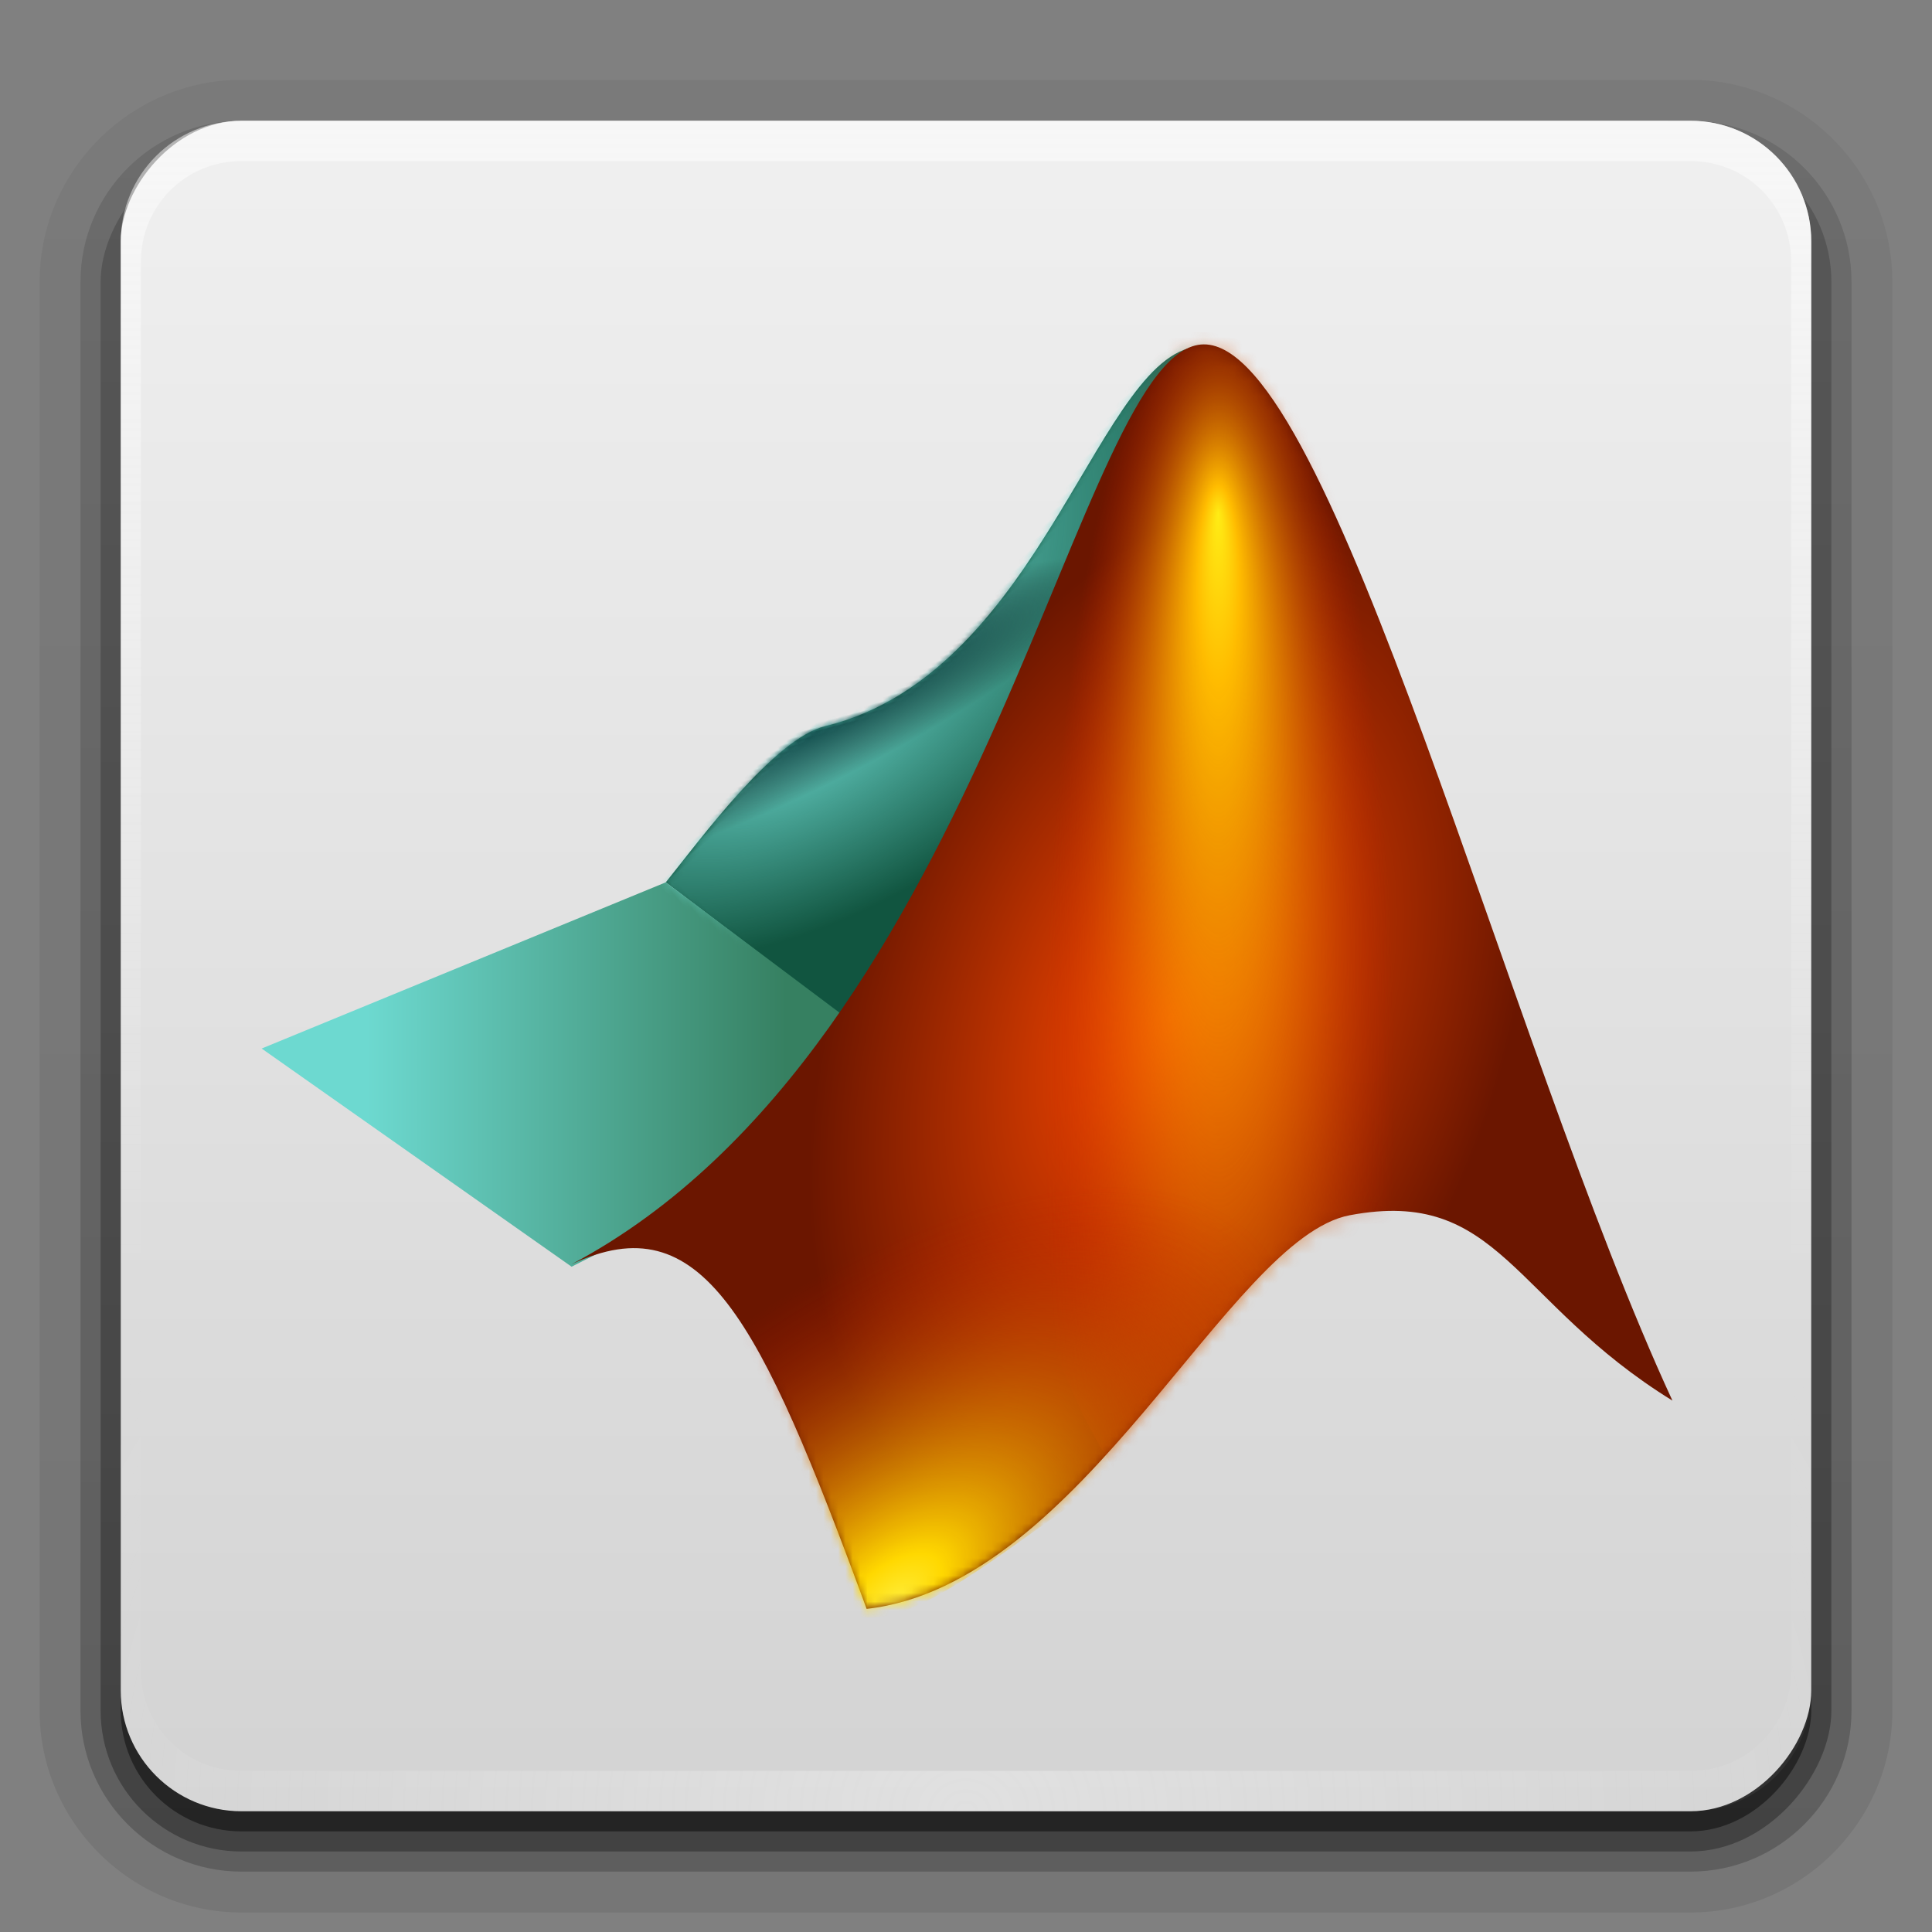 <svg height="96" width="96" xmlns="http://www.w3.org/2000/svg" xmlns:xlink="http://www.w3.org/1999/xlink"><rect width="100%" height="100%" fill="#808080" stroke="none"/><linearGradient id="a"><stop offset="0" stop-color="#fefefe"/><stop offset="1" stop-color="#fefefe" stop-opacity="0"/></linearGradient><linearGradient id="b" gradientUnits="userSpaceOnUse" x1="36.357" x2="36.357" xlink:href="#a" y1="6" y2="63.893"/><radialGradient id="c" cx="48" cy="90.172" gradientTransform="matrix(1.157 0 0 .996 -7.551 .197)" gradientUnits="userSpaceOnUse" r="42" xlink:href="#a"/><linearGradient id="d" gradientUnits="userSpaceOnUse" x1="48" x2="48" y1="-6" y2="-128"><stop offset="0" stop-color="#f0f0f0"/><stop offset="1" stop-color="#c6c6c6"/></linearGradient><linearGradient id="e" gradientTransform="matrix(1.006 0 0 .994 100 0)" gradientUnits="userSpaceOnUse" x1="45.448" x2="45.448" y1="92.54" y2="7.017"><stop offset="0"/><stop offset="1" stop-opacity=".588"/></linearGradient><linearGradient id="f" gradientTransform="matrix(1.024 0 0 -1.012 -1.143 98.071)" gradientUnits="userSpaceOnUse" x1="32.251" x2="32.251" xlink:href="#e" y1="6.132" y2="90.239"/><linearGradient id="g" gradientTransform="matrix(1.024 0 0 1.012 -1.143 -98.071)" gradientUnits="userSpaceOnUse" x1="32.251" x2="32.251" xlink:href="#e" y1="6.132" y2="90.239"/><linearGradient id="h" gradientTransform="translate(0 -97)" gradientUnits="userSpaceOnUse" x1="32.251" x2="32.251" xlink:href="#e" y1="6.132" y2="90.239"/><radialGradient id="i" cx="199.838" cy="376.569" fx="210.181" fy="375.017" gradientTransform="matrix(.372 .391 -.903 .611 459.726 58.173)" gradientUnits="userSpaceOnUse" r="61.806"><stop offset="0" stop-color="#ffec36"/><stop offset=".115" stop-color="#ffd800"/><stop offset="1" stop-color="#c71100" stop-opacity="0"/></radialGradient><mask id="j"><path d="m305.173 346.178c-22.482-41.055-46.378-121.486-63.811-121.414-17.31.071-28.946 80.141-86.095 105.739 17.72-7.025 25.505 5.916 40.178 39.616 29.524-2.798 49.337-42.634 65.792-45.251 20.406-3.245 22.117 9.946 43.937 21.31z" fill="#fefefe" fill-rule="evenodd" stroke="#000" stroke-width=".434"/></mask><radialGradient id="k" cx="240.566" cy="131.766" fx="240.307" fy="110.139" gradientTransform="matrix(.779 0 -0 1.817 53.135 -108.688)" gradientUnits="userSpaceOnUse" r="30.189"><stop offset="0" stop-color="#ffec15"/><stop offset=".121" stop-color="#ffbc00"/><stop offset="1" stop-color="#c71c00" stop-opacity="0"/></radialGradient><mask id="l"><path d="m301.182 151.462c-22.16-24.153-45.715-71.471-62.899-71.429-17.062.042-28.532 47.147-84.864 62.207 17.466-4.133 25.14 3.48 39.603 23.307 29.102-1.646 48.631-25.082 64.851-26.621 20.115-1.909 21.801 5.851 43.309 12.537z" fill="#fefefe" fill-rule="evenodd" stroke="#000" stroke-width=".331"/></mask><radialGradient id="m" cx="290.496" cy="234.583" gradientTransform="matrix(.097 .036 -.058 .159 43.604 2.838)" gradientUnits="userSpaceOnUse" r="159.071"><stop offset="0" stop-color="#ff4a00"/><stop offset="1" stop-color="#6b1600"/></radialGradient><radialGradient id="n" cx="179.314" cy="106.7" fx="176.431" fy="105.803" gradientTransform="matrix(.055 .206 -.888 .251 249.645 45.471)" gradientUnits="userSpaceOnUse" r="69.665"><stop offset="0" stop-color="#003f41"/><stop offset="1" stop-opacity="0"/></radialGradient><mask id="o"><path d="m125.563 138.776c9.333-8.17 29.001-26.846 38.978-26.629 43.243.94 74.528-72.703 93.109-66.103l-97.304 156.264z" fill="#fefefe" fill-rule="evenodd" stroke="#000" stroke-width=".745"/></mask><radialGradient id="p" cx="137.028" cy="126.296" fx="106.924" fy="156.794" gradientTransform="matrix(1 -.031 .018 .659 -2.221 47.355)" gradientUnits="userSpaceOnUse" r="95.718"><stop offset="0" stop-color="#6dd9d0"/><stop offset="1" stop-color="#6dd9d0" stop-opacity="0"/></radialGradient><mask id="q"><path d="m71.778 155.773c10.263-2.162 32.253-7.829 40.992-3.317 37.88 19.557 83.809-22.951 98.542-9.824l-124.711 76.727z" fill="#fefefe" fill-rule="evenodd" stroke="#000" stroke-width=".658"/></mask><linearGradient id="r" gradientUnits="userSpaceOnUse" x1="18.215" x2="39.084" y1="52.215" y2="52.215"><stop offset="0" stop-color="#6dd9d0"/><stop offset="1" stop-color="#368061"/></linearGradient><g fill="url(#f)"><path d="m12 95.031c-5.511 0-10.031-4.52-10.031-10.031v-71c0-5.511 4.52-10.031 10.031-10.031h72c5.511 0 10.031 4.52 10.031 10.031v71c0 5.511-4.52 10.031-10.031 10.031z" opacity=".08"/><path d="m12 94.031c-4.972 0-9.031-4.06-9.031-9.031v-71c0-4.972 4.06-9.031 9.031-9.031h72c4.972 0 9.031 4.06 9.031 9.031v71c0 4.972-4.06 9.031-9.031 9.031z" opacity=".1"/><path d="m12 93c-4.409 0-8-3.591-8-8v-71c0-4.409 3.591-8 8-8h72c4.409 0 8 3.591 8 8v71c0 4.409-3.591 8-8 8z" opacity=".2"/></g><rect fill="url(#g)" height="85" opacity=".3" rx="7" transform="scale(1 -1)" width="86" x="5" y="-92"/><rect fill="url(#h)" height="84" opacity=".45" rx="6" transform="scale(1 -1)" width="84" x="6" y="-91"/><rect fill="url(#d)" height="84" rx="6" transform="scale(1 -1)" width="84" x="6" y="-90"/><path d="m12 6c-3.324 0-6 2.676-6 6v2 68 2c0 .335.041.651.094.969.049.296.097.597.188.875.01.03.021.064.031.094.099.288.235.547.375.812.145.274.316.536.5.781s.374.473.594.688c.44.428.943.815 1.5 1.094.279.14.573.247.875.344-.256-.1-.487-.236-.719-.375-.007-.004-.024.004-.031 0-.032-.019-.062-.043-.094-.062-.12-.077-.231-.164-.344-.25-.106-.081-.213-.161-.312-.25-.178-.161-.347-.345-.5-.531-.108-.13-.218-.265-.312-.406-.025-.038-.038-.086-.062-.125-.065-.103-.13-.205-.188-.312-.101-.195-.206-.416-.281-.625-.008-.022-.024-.041-.031-.062-.032-.092-.036-.187-.062-.281-.03-.107-.07-.203-.094-.312-.073-.342-.125-.698-.125-1.062v-2-68-2c0-2.782 2.218-5 5-5h2 68 2c2.782 0 5 2.218 5 5v2 68 2c0 .364-.052.721-.125 1.062-.044.207-.088.398-.156.594-.008.022-.023.041-.031.062-.063.174-.138.367-.219.531-.042.083-.079.17-.125.25-.055.097-.127.188-.188.281-.094.141-.205.276-.312.406-.143.174-.303.347-.469.5-.011.01-.02.021-.031.031-.138.126-.285.234-.438.344-.103.073-.204.153-.312.219-.007.004-.024-.004-.031 0-.232.139-.463.275-.719.375.302-.097.596-.204.875-.344.557-.279 1.06-.666 1.5-1.094.22-.214.409-.442.594-.688s.355-.508.5-.781c.14-.265.276-.525.375-.812.01-.031.021-.063.031-.094.09-.278.139-.579.188-.875.052-.318.094-.634.094-.969v-2-68-2c0-3.324-2.676-6-6-6z" fill="url(#b)" opacity=".5"/><path d="m12 90c-3.324 0-6-2.676-6-6v-2-68-2c0-.335.041-.651.094-.969.049-.296.097-.597.188-.875.01-.03.021-.064.031-.094.099-.288.235-.547.375-.812.145-.274.316-.536.5-.781s.374-.473.594-.688c.44-.428.943-.815 1.5-1.094.279-.14.573-.247.875-.344-.256.1-.487.236-.719.375-.007.004-.024-.004-.031 0-.032.019-.062.043-.094.062-.12.077-.231.164-.344.25-.106.081-.213.161-.312.25-.178.161-.347.345-.5.531-.108.13-.218.265-.312.406-.025.038-.038.086-.062.125-.065.103-.13.205-.188.312-.101.195-.206.416-.281.625-.008.022-.024.041-.031.062-.032.092-.036.187-.062.281-.03.107-.07.203-.094.312-.073.342-.125.698-.125 1.062v2 68 2c0 2.782 2.218 5 5 5h2 68 2c2.782 0 5-2.218 5-5v-2-68-2c0-.364-.052-.721-.125-1.062-.044-.207-.088-.398-.156-.594-.008-.022-.023-.041-.031-.062-.063-.174-.138-.367-.219-.531-.042-.083-.079-.17-.125-.25-.055-.097-.127-.188-.188-.281-.094-.141-.205-.276-.312-.406-.143-.174-.303-.347-.469-.5-.011-.01-.02-.021-.031-.031-.138-.126-.285-.234-.438-.344-.103-.073-.204-.153-.312-.219-.007-.004-.024.004-.031 0-.232-.139-.463-.275-.719-.375.302.097.596.204.875.344.557.279 1.06.666 1.5 1.094.22.214.409.442.594.688s.355.508.5.781c.14.265.276.525.375.812.01.031.021.063.031.094.09.278.139.579.188.875.052.318.094.634.094.969v2 68 2c0 3.324-2.676 6-6 6z" fill="url(#c)" opacity=".3"/><path d="m33.083 43.842c1.768-2.206 5.391-7.14 7.917-7.757 10.95-2.675 13.621-18.932 18.766-18.876l-13.415 36.696z" fill="#115540" fill-rule="evenodd"/><path d="m28.402 62.942-15.4-10.841 20.081-8.259 13.305 9.984z" fill="url(#r)" fill-rule="evenodd"/><path d="m214.778 143.501c14.542 10.35 7.653 19.347-10.066 32.31-17.719 12.963-42.624 20.51-67.683 20.51s-49.964-7.547-67.683-20.51c-17.719-12.963-28.035-31.183-28.035-49.516s19.665 25.005 37.384 12.041 25.175 2.235 50.234 2.235 29.459 6.53 50.537 3.152c19.64-3.148 18.456-12.219 35.312-.222z" fill="url(#p)" mask="url(#q)" transform="matrix(.206 -.173 .161 .199 -6.732 25.331)"/><path d="m234.361 104.899c.004 17.399-7.503 34.692-20.399 46.996s-31.025 19.468-49.266 19.468c-18.241 0-36.369-7.163-49.266-19.468s-20.403-29.597-20.399-46.996c50.677 21.513 101.712-40.914 118.931-46.996 12.897 12.304 20.403 29.597 20.399 46.996z" fill="url(#n)" mask="url(#o)" transform="matrix(.252 -.066 .071 .195 -8.378 25.139)"/><path d="m83.102 69.595c-8.204-17.746-16.923-52.514-23.284-52.483-6.316.031-10.562 34.642-31.416 45.707 6.466-3.037 9.306 2.557 14.661 17.125 10.773-1.21 18.003-18.429 24.007-19.56 7.446-1.403 8.07 4.299 16.032 9.211z" fill="url(#m)" fill-rule="evenodd"/><path d="m270.755 128.491c23.673 45.011-51.53 51.238-60.377 0 0-13.213 3.254-26.346 8.842-35.689 5.589-9.343 10.91-13.637 18.813-13.637s18.291 4.294 23.88 13.637c5.589 9.343 8.842 22.475 8.842 35.689z" fill="url(#k)" mask="url(#l)" transform="matrix(.37 0 0 .735 -28.393 -41.691)"/><path d="m250.282 344.759c-38.374 14.34-60.948 47.759-66.7 7.193 0-15.152-36.162-15.751-24.72-26.465 11.441-10.714 27.523-16.951 43.703-16.951 16.181 0 32.262 6.237 43.703 16.951 12.951 11.029 6.492 19.717 4.014 19.272z" fill="url(#i)" mask="url(#j)" transform="matrix(.365 0 0 .432 -28.254 -80.044)"/></svg>
